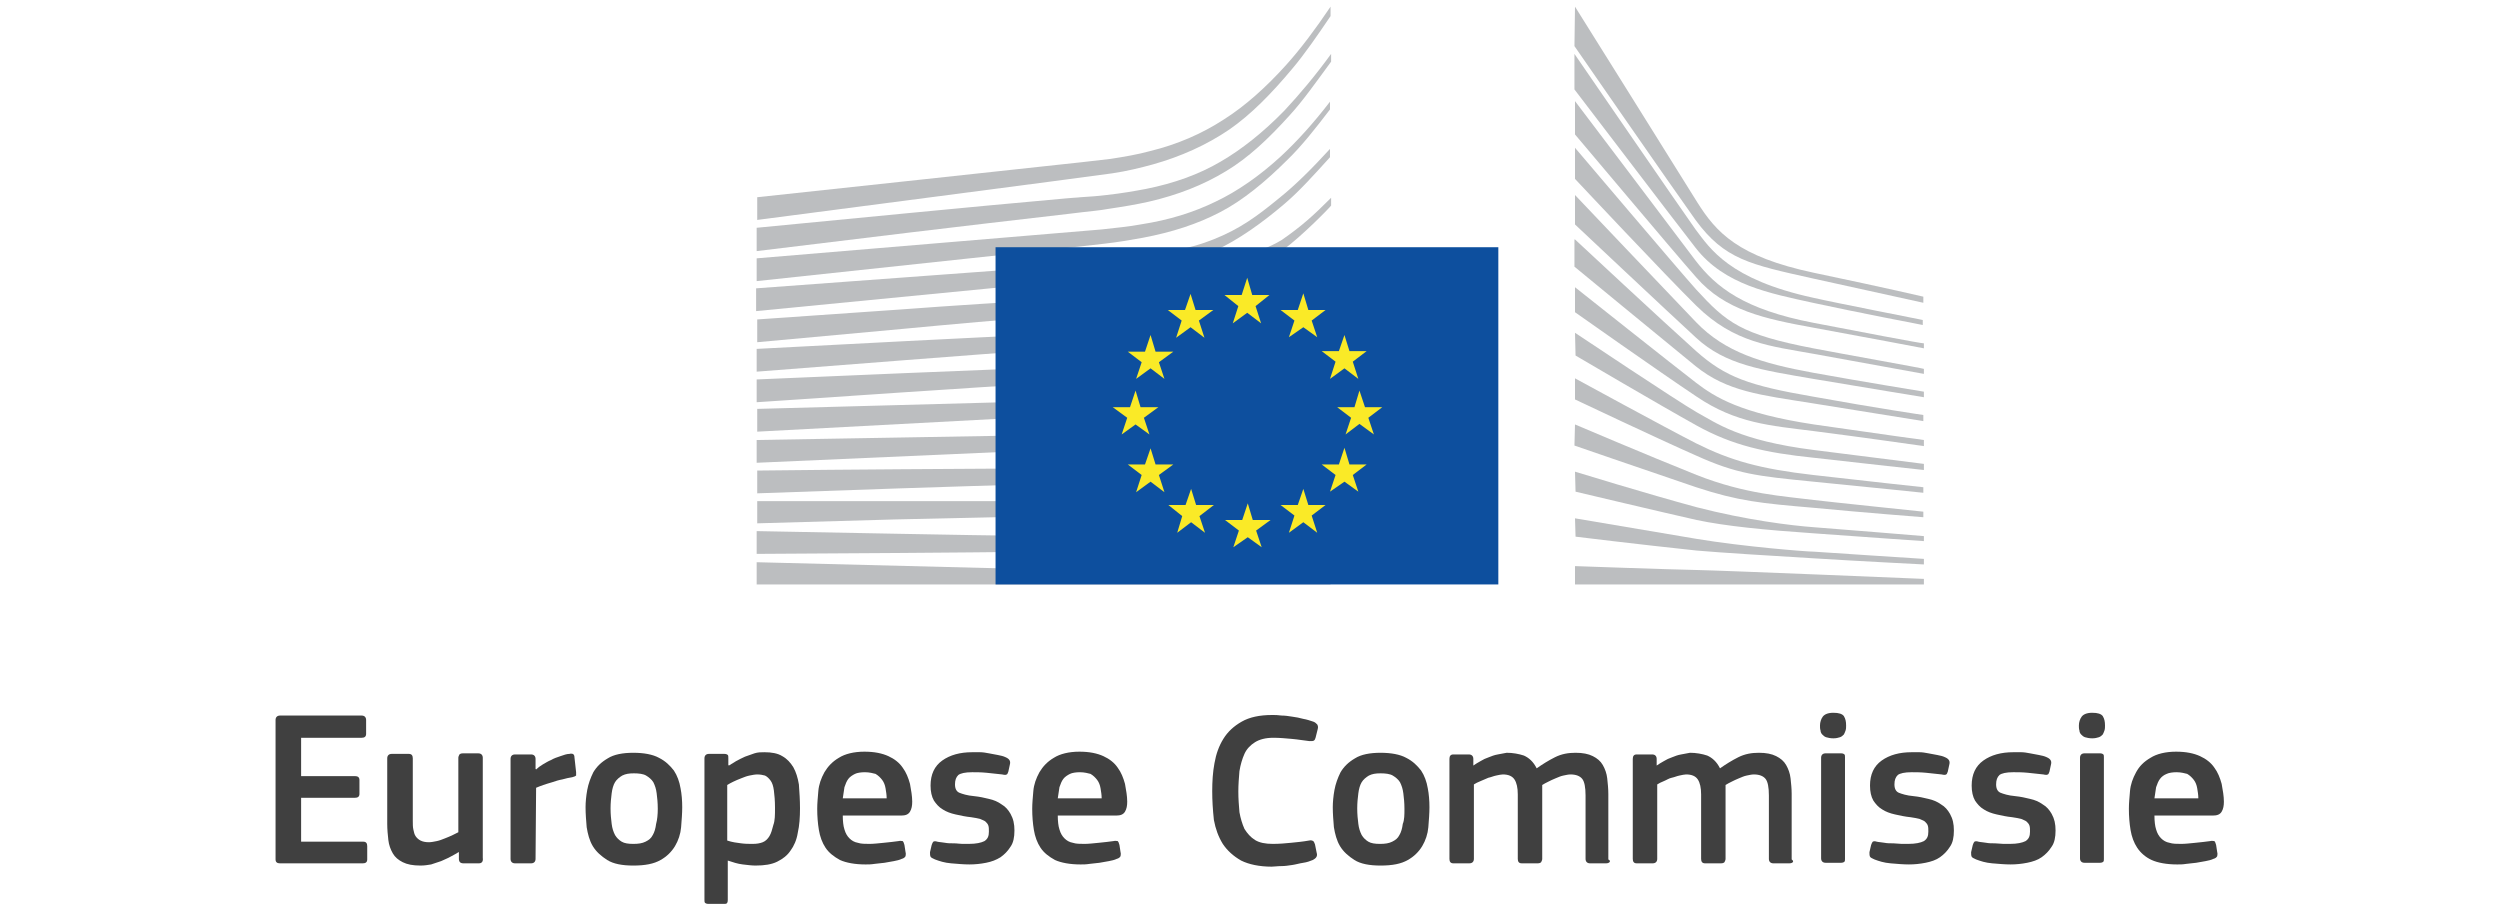 <?xml version="1.0" encoding="utf-8"?>
<!-- Generator: Adobe Illustrator 19.1.0, SVG Export Plug-In . SVG Version: 6.00 Build 0)  -->
<!DOCTYPE svg PUBLIC "-//W3C//DTD SVG 1.1//EN" "http://www.w3.org/Graphics/SVG/1.1/DTD/svg11.dtd">
<svg version="1.1" id="Layer_1" xmlns="http://www.w3.org/2000/svg" xmlns:xlink="http://www.w3.org/1999/xlink" x="0px" y="0px"
	 viewBox="-171.6 339.1 450 164" style="enable-background:new -171.6 339.1 450 164;" xml:space="preserve">
<style type="text/css">
	.st0{fill:#404040;}
	.st1{fill:#BCBEC0;}
	.st2{fill:#0D4F9E;}
	.st3{fill:#FAEA27;}
</style>
<g>
	<path class="st0" d="M-122,468.7c0-0.5,0.3-0.8,0.8-0.8h14.7c0.5,0,0.8,0.3,0.8,0.8v2.5c0,0.5-0.3,0.7-0.8,0.7h-10.9v6.9h9.7
		c0.5,0,0.8,0.2,0.8,0.7v2.5c0,0.5-0.3,0.7-0.8,0.7h-9.7v7.9h11.2c0.5,0,0.7,0.3,0.7,0.8v2.4c0,0.5-0.3,0.7-0.8,0.7h-14.9
		c-0.5,0-0.8-0.2-0.8-0.7V468.7z"/>
	<path class="st0" d="M-85.4,494.5h-2.8c-0.3,0-0.5-0.1-0.6-0.2c-0.1-0.1-0.2-0.3-0.2-0.6v-1.2h-0.1c-0.4,0.3-0.9,0.5-1.4,0.8
		c-0.5,0.3-1.1,0.5-1.7,0.8c-0.6,0.2-1.2,0.4-1.8,0.6c-0.6,0.1-1.2,0.2-1.9,0.2c-1.4,0-2.4-0.2-3.2-0.6c-0.8-0.4-1.4-0.9-1.8-1.6
		c-0.4-0.7-0.7-1.5-0.8-2.4s-0.2-1.9-0.2-2.9v-11.8c0-0.5,0.3-0.8,0.8-0.8h3.1c0.5,0,0.7,0.3,0.7,0.8v11.2c0,0.6,0,1.2,0.1,1.6
		c0.1,0.5,0.2,0.9,0.4,1.2c0.2,0.3,0.5,0.6,0.9,0.8c0.4,0.2,0.9,0.3,1.5,0.3c0.4,0,0.9-0.1,1.4-0.2s1-0.3,1.5-0.5
		c0.5-0.2,1-0.4,1.4-0.6c0.4-0.2,0.8-0.4,1-0.5v-13.4c0-0.2,0.1-0.4,0.2-0.6c0.1-0.1,0.3-0.2,0.6-0.2h2.8c0.5,0,0.8,0.3,0.8,0.8v18
		C-84.6,494.2-84.9,494.5-85.4,494.5z"/>
	<path class="st0" d="M-75.2,493.7c0,0.5-0.3,0.8-0.8,0.8h-2.9c-0.5,0-0.8-0.3-0.8-0.8v-18c0-0.5,0.3-0.8,0.8-0.8h2.9
		c0.5,0,0.8,0.3,0.8,0.8v1.8l0.1,0.1c0.3-0.3,0.7-0.6,1.2-0.9s1-0.6,1.5-0.8c0.5-0.3,1.1-0.5,1.7-0.7c0.6-0.2,1.1-0.4,1.6-0.4
		c0.3-0.1,0.5,0,0.6,0c0.2,0.1,0.3,0.3,0.3,0.6l0.3,2.7c0,0.3,0,0.5,0,0.6c-0.1,0.1-0.3,0.2-0.7,0.3c-0.6,0.1-1.1,0.2-1.8,0.4
		c-0.6,0.1-1.2,0.3-1.8,0.5c-0.6,0.2-1.1,0.3-1.6,0.5c-0.5,0.2-0.9,0.3-1.3,0.5L-75.2,493.7L-75.2,493.7z"/>
	<path class="st0" d="M-48.8,484.4c0,1.1-0.1,2.3-0.2,3.6c-0.1,1.2-0.5,2.4-1.1,3.4s-1.5,1.9-2.6,2.5c-1.2,0.7-2.8,1-4.9,1
		c-2,0-3.6-0.3-4.7-1c-1.1-0.7-2-1.5-2.6-2.5c-0.6-1-0.9-2.2-1.1-3.4c-0.1-1.2-0.2-2.4-0.2-3.6c0-0.9,0.1-2,0.3-3.1
		c0.2-1.1,0.6-2.2,1.1-3.2c0.6-1,1.4-1.8,2.6-2.5c1.1-0.7,2.7-1,4.6-1s3.5,0.3,4.6,0.9c1.2,0.6,2,1.4,2.7,2.3c0.6,0.9,1,2,1.2,3.2
		C-48.9,482-48.8,483.2-48.8,484.4z M-53.2,484.7c0-1.1-0.1-2-0.2-2.8c-0.1-0.8-0.3-1.4-0.6-2c-0.3-0.5-0.8-0.9-1.3-1.2
		c-0.5-0.3-1.3-0.4-2.2-0.4c-0.9,0-1.5,0.1-2.1,0.4c-0.5,0.3-1,0.7-1.3,1.2s-0.5,1.2-0.6,2c-0.1,0.8-0.2,1.7-0.2,2.7
		c0,1.1,0.1,2,0.2,2.8c0.1,0.8,0.3,1.4,0.6,2c0.3,0.5,0.7,0.9,1.2,1.2c0.5,0.3,1.2,0.4,2.1,0.4c0.9,0,1.6-0.1,2.2-0.4s1-0.6,1.3-1.2
		c0.3-0.5,0.5-1.2,0.6-2C-53.3,486.7-53.2,485.7-53.2,484.7z"/>
	<path class="st0" d="M-27.6,484.6c0,1.6-0.1,3.1-0.4,4.4c-0.2,1.3-0.7,2.4-1.3,3.2c-0.6,0.9-1.4,1.5-2.4,2s-2.3,0.7-3.9,0.7
		c-0.7,0-1.4-0.1-2.3-0.2s-1.8-0.4-2.7-0.7l0,0v7c0,0.2,0,0.4-0.1,0.6c-0.1,0.2-0.3,0.2-0.6,0.2h-2.8c-0.3,0-0.5-0.1-0.6-0.2
		c-0.1-0.1-0.1-0.3-0.1-0.6v-25.4c0-0.5,0.3-0.8,0.8-0.8h2.8c0.3,0,0.5,0.1,0.6,0.2s0.1,0.3,0.1,0.6v1.2l0.1,0.1
		c0.3-0.2,0.8-0.5,1.3-0.8c0.5-0.3,1-0.5,1.6-0.8c0.6-0.2,1.1-0.4,1.7-0.6c0.6-0.2,1.2-0.2,1.8-0.2c1.3,0,2.4,0.2,3.2,0.7
		c0.9,0.5,1.5,1.2,2,2c0.5,0.9,0.8,1.9,1,3.1C-27.7,481.7-27.6,483.1-27.6,484.6z M-32.1,484.5c0-1.3-0.1-2.3-0.2-3.1
		c-0.1-0.8-0.3-1.4-0.6-1.8c-0.3-0.4-0.6-0.7-1-0.9c-0.4-0.1-0.8-0.2-1.4-0.2c-0.4,0-0.9,0.1-1.4,0.2c-0.5,0.1-1,0.3-1.5,0.5
		c-0.5,0.2-1,0.4-1.4,0.6s-0.8,0.4-1.1,0.6v10c0.9,0.3,1.7,0.4,2.5,0.5c0.7,0.1,1.4,0.1,2.1,0.1s1.3-0.1,1.8-0.3
		c0.5-0.2,0.9-0.6,1.2-1.1c0.3-0.5,0.5-1.2,0.7-2C-32.1,486.8-32.1,485.8-32.1,484.5z"/>
	<path class="st0" d="M-19.9,485.9c0,1,0.1,1.9,0.3,2.5c0.2,0.7,0.5,1.2,0.9,1.6s0.9,0.7,1.5,0.8c0.6,0.2,1.3,0.2,2.1,0.2
		c0.7,0,1.6-0.1,2.6-0.2c1-0.1,1.9-0.2,2.6-0.3c0.4-0.1,0.6,0,0.8,0c0.1,0.1,0.2,0.3,0.3,0.7l0.2,1.3c0.1,0.3,0,0.5,0,0.7
		c-0.1,0.2-0.3,0.4-0.7,0.5c-0.4,0.2-0.9,0.3-1.4,0.4s-1.1,0.2-1.7,0.3s-1.2,0.1-1.8,0.2c-0.6,0.1-1.1,0.1-1.6,0.1
		c-1.9,0-3.5-0.3-4.6-0.8c-1.1-0.6-2-1.3-2.6-2.2s-1-2-1.2-3.2c-0.2-1.2-0.3-2.5-0.3-3.8c0-1,0.1-2,0.2-3.2c0.1-1.2,0.5-2.3,1.1-3.4
		c0.6-1,1.4-1.9,2.6-2.6c1.1-0.7,2.7-1.1,4.6-1.1c1.8,0,3.2,0.3,4.3,0.8c1.1,0.5,2,1.2,2.6,2.1c0.6,0.8,1,1.8,1.3,2.9
		c0.2,1.1,0.4,2.2,0.4,3.2c0,0.7-0.1,1.3-0.4,1.8s-0.8,0.7-1.6,0.7H-19.9z M-15.9,478.1c-0.7,0-1.4,0.1-1.8,0.3
		c-0.4,0.2-0.9,0.5-1.2,0.9c-0.3,0.4-0.5,0.9-0.7,1.5c-0.1,0.6-0.2,1.3-0.3,2h7.9c0-0.6-0.1-1.2-0.2-1.8s-0.3-1.1-0.6-1.5
		c-0.3-0.4-0.7-0.8-1.2-1.1C-14.4,478.3-15.1,478.1-15.9,478.1z"/>
	<path class="st0" d="M11,488.6c0,1.2-0.2,2.2-0.7,2.9c-0.5,0.8-1.1,1.4-1.8,1.9c-0.8,0.5-1.6,0.8-2.6,1c-1,0.2-2,0.3-3,0.3
		s-2.1-0.1-3.3-0.2c-1.2-0.1-2.1-0.4-2.9-0.7c-0.4-0.2-0.7-0.3-0.8-0.5c-0.1-0.2-0.1-0.5-0.1-0.8l0.3-1.3c0.1-0.3,0.2-0.5,0.3-0.6
		c0.2-0.1,0.4-0.1,0.7,0c0.4,0.1,0.9,0.1,1.4,0.2s1,0.1,1.6,0.1s1,0.1,1.5,0.1s0.9,0,1.2,0c1.3,0,2.2-0.2,2.8-0.5
		c0.6-0.4,0.8-0.9,0.8-1.7c0-0.5,0-0.8-0.1-1.1c-0.1-0.3-0.3-0.5-0.5-0.7c-0.2-0.2-0.6-0.3-1-0.5c-0.4-0.1-0.9-0.2-1.6-0.3
		c-1-0.1-1.9-0.3-2.8-0.5c-0.9-0.2-1.7-0.5-2.3-0.9c-0.7-0.4-1.2-1-1.6-1.6c-0.4-0.7-0.6-1.6-0.6-2.7c0-2,0.7-3.5,2.1-4.5
		s3.2-1.5,5.4-1.5c0.4,0,0.9,0,1.4,0s1.1,0.1,1.6,0.2c0.5,0.1,1.1,0.2,1.6,0.3s1,0.2,1.4,0.4c0.7,0.3,0.9,0.7,0.8,1.2L9.9,478
		c-0.1,0.3-0.2,0.5-0.3,0.5c-0.1,0.1-0.4,0.1-0.8,0c-0.9-0.1-1.8-0.2-2.8-0.3s-1.9-0.1-2.6-0.1c-1.3,0-2.1,0.2-2.5,0.5
		c-0.4,0.4-0.6,0.9-0.6,1.7c0,0.8,0.3,1.3,0.8,1.5c0.5,0.2,1.4,0.5,2.6,0.6c1,0.1,1.9,0.3,2.7,0.5c0.9,0.2,1.6,0.5,2.3,1
		c0.7,0.4,1.2,1,1.6,1.7C10.8,486.5,11,487.4,11,488.6z"/>
	<path class="st0" d="M18.8,485.9c0,1,0.1,1.9,0.3,2.5c0.2,0.7,0.5,1.2,0.9,1.6s0.9,0.7,1.5,0.8c0.6,0.2,1.3,0.2,2.1,0.2
		c0.7,0,1.6-0.1,2.6-0.2c1-0.1,1.9-0.2,2.6-0.3c0.4-0.1,0.6,0,0.8,0c0.1,0.1,0.2,0.3,0.3,0.7l0.2,1.3c0.1,0.3,0,0.5,0,0.7
		c-0.1,0.2-0.3,0.4-0.7,0.5c-0.4,0.2-0.9,0.3-1.4,0.4s-1.1,0.2-1.7,0.3c-0.6,0.1-1.2,0.1-1.8,0.2s-1.1,0.1-1.6,0.1
		c-1.9,0-3.5-0.3-4.6-0.8c-1.1-0.6-2-1.3-2.6-2.2s-1-2-1.2-3.2c-0.2-1.2-0.3-2.5-0.3-3.8c0-1,0.1-2,0.2-3.2c0.1-1.2,0.5-2.3,1.1-3.4
		c0.6-1,1.4-1.9,2.6-2.6c1.1-0.7,2.7-1.1,4.6-1.1c1.8,0,3.2,0.3,4.3,0.8s2,1.2,2.6,2.1c0.6,0.8,1,1.8,1.3,2.9
		c0.2,1.1,0.4,2.2,0.4,3.2c0,0.7-0.1,1.3-0.4,1.8c-0.3,0.5-0.8,0.7-1.6,0.7H18.8z M22.8,478.1c-0.7,0-1.4,0.1-1.8,0.3
		c-0.4,0.2-0.9,0.5-1.2,0.9s-0.5,0.9-0.7,1.5c-0.1,0.6-0.2,1.3-0.3,2h7.9c0-0.6-0.1-1.2-0.2-1.8c-0.1-0.6-0.3-1.1-0.6-1.5
		s-0.7-0.8-1.2-1.1C24.3,478.3,23.6,478.1,22.8,478.1z"/>
	<path class="st0" d="M46.6,481.5c0-1.7,0.1-3.4,0.4-5c0.3-1.7,0.8-3.1,1.6-4.4c0.8-1.3,1.9-2.3,3.3-3.1c1.4-0.8,3.2-1.2,5.5-1.2
		c0.5,0,1,0,1.7,0.1c0.6,0,1.3,0.1,1.9,0.2c0.7,0.1,1.3,0.2,2,0.4c0.6,0.1,1.2,0.3,1.8,0.5c0.3,0.1,0.5,0.3,0.7,0.5
		c0.1,0.2,0.2,0.4,0.1,0.8l-0.4,1.6c-0.1,0.2-0.1,0.4-0.3,0.5c-0.1,0.1-0.4,0.1-0.8,0.1c-1-0.1-2-0.3-3.2-0.4
		c-1.1-0.1-2.2-0.2-3.3-0.2c-1.4,0-2.5,0.3-3.3,0.8s-1.5,1.2-1.9,2.1c-0.4,0.9-0.7,1.9-0.9,3.1c-0.1,1.2-0.2,2.4-0.2,3.7
		c0,1.3,0.1,2.5,0.2,3.7c0.2,1.1,0.5,2.1,0.9,3c0.5,0.8,1.1,1.5,1.9,2s1.9,0.7,3.2,0.7c1.2,0,2.3-0.1,3.3-0.2s2.1-0.2,3.2-0.4
		c0.4-0.1,0.6,0,0.8,0.1c0.1,0.1,0.2,0.3,0.3,0.6l0.3,1.5c0.2,0.6-0.1,1-0.7,1.3c-0.5,0.2-1,0.4-1.7,0.5s-1.3,0.3-2,0.4
		s-1.3,0.2-2,0.2s-1.2,0.1-1.7,0.1c-2.2,0-4.1-0.4-5.5-1.1c-1.4-0.8-2.5-1.8-3.3-3c-0.8-1.3-1.3-2.7-1.6-4.3
		C46.7,484.8,46.6,483.2,46.6,481.5z"/>
	<path class="st0" d="M85.7,484.4c0,1.1-0.1,2.3-0.2,3.6c-0.1,1.2-0.5,2.4-1.1,3.4s-1.5,1.9-2.6,2.5c-1.2,0.7-2.8,1-4.9,1
		c-2,0-3.6-0.3-4.7-1c-1.1-0.7-2-1.5-2.6-2.5s-0.9-2.2-1.1-3.4c-0.1-1.2-0.2-2.4-0.2-3.6c0-0.9,0.1-2,0.3-3.1s0.6-2.2,1.1-3.2
		c0.6-1,1.4-1.8,2.6-2.5c1.1-0.7,2.7-1,4.6-1c1.9,0,3.5,0.3,4.6,0.9c1.2,0.6,2,1.4,2.7,2.3c0.6,0.9,1,2,1.2,3.2
		C85.6,482,85.7,483.2,85.7,484.4z M81.2,484.7c0-1.1-0.1-2-0.2-2.8c-0.1-0.8-0.3-1.4-0.6-2c-0.3-0.5-0.8-0.9-1.3-1.2
		c-0.5-0.3-1.3-0.4-2.2-0.4s-1.5,0.1-2.1,0.4c-0.5,0.3-1,0.7-1.3,1.2s-0.5,1.2-0.6,2c-0.1,0.8-0.2,1.7-0.2,2.7c0,1.1,0.1,2,0.2,2.8
		c0.1,0.8,0.3,1.4,0.6,2c0.3,0.5,0.7,0.9,1.2,1.2c0.5,0.3,1.2,0.4,2.1,0.4c0.9,0,1.6-0.1,2.2-0.4c0.6-0.3,1-0.6,1.3-1.2
		c0.3-0.5,0.5-1.2,0.6-2C81.2,486.7,81.2,485.7,81.2,484.7z"/>
	<path class="st0" d="M118.1,494.3c-0.1,0.1-0.3,0.2-0.6,0.2h-2.9c-0.5,0-0.8-0.3-0.8-0.8v-11.4c0-1.5-0.2-2.5-0.6-3
		s-1.1-0.8-2.1-0.8c-0.4,0-0.8,0.1-1.3,0.2c-0.5,0.1-0.9,0.3-1.4,0.5c-0.5,0.2-0.9,0.4-1.3,0.6c-0.4,0.2-0.8,0.4-1.1,0.6
		c0,0.2,0,0.5,0,0.8c0,0.3,0,0.7,0,1.2v11.3c0,0.2-0.1,0.4-0.2,0.6c-0.1,0.1-0.3,0.2-0.6,0.2h-2.9c-0.5,0-0.7-0.3-0.7-0.8v-11.6
		c0-1.2-0.2-2.1-0.6-2.7c-0.4-0.6-1.1-0.9-2.1-0.9c-0.3,0-0.7,0.1-1.2,0.2c-0.5,0.1-0.9,0.3-1.4,0.4c-0.5,0.2-0.9,0.4-1.4,0.6
		c-0.5,0.2-0.9,0.4-1.2,0.6v13.4c0,0.5-0.3,0.8-0.8,0.8H90c-0.5,0-0.7-0.3-0.7-0.8v-18c0-0.5,0.2-0.8,0.7-0.8h2.8
		c0.5,0,0.8,0.3,0.8,0.8v1.2l0,0c0.4-0.3,0.8-0.5,1.3-0.8c0.5-0.3,0.9-0.5,1.5-0.7c0.5-0.2,1-0.4,1.6-0.5c0.5-0.1,1.1-0.2,1.6-0.3
		c1.1,0,2.2,0.2,3.1,0.5c0.9,0.4,1.7,1.1,2.3,2.3c1-0.7,2.1-1.4,3.3-2s2.4-0.8,3.7-0.8s2.3,0.2,3.1,0.6c0.8,0.4,1.4,0.9,1.8,1.6
		c0.4,0.7,0.7,1.5,0.8,2.4s0.2,1.9,0.2,2.8v11.8C118.3,494,118.2,494.2,118.1,494.3z"/>
	<path class="st0" d="M151.1,494.3c-0.1,0.1-0.3,0.2-0.6,0.2h-2.9c-0.5,0-0.8-0.3-0.8-0.8v-11.4c0-1.5-0.2-2.5-0.6-3
		s-1.1-0.8-2.1-0.8c-0.4,0-0.8,0.1-1.3,0.2c-0.5,0.1-0.9,0.3-1.4,0.5c-0.5,0.2-0.9,0.4-1.3,0.6s-0.8,0.4-1.1,0.6c0,0.2,0,0.5,0,0.8
		c0,0.3,0,0.7,0,1.2v11.3c0,0.2-0.1,0.4-0.2,0.6c-0.1,0.1-0.3,0.2-0.6,0.2h-2.9c-0.5,0-0.7-0.3-0.7-0.8v-11.6c0-1.2-0.2-2.1-0.6-2.7
		s-1.1-0.9-2.1-0.9c-0.3,0-0.7,0.1-1.2,0.2c-0.5,0.1-0.9,0.3-1.4,0.4c-0.5,0.1-0.9,0.4-1.4,0.6c-0.5,0.2-0.9,0.4-1.2,0.6v13.4
		c0,0.5-0.3,0.8-0.8,0.8H123c-0.5,0-0.7-0.3-0.7-0.8v-18c0-0.5,0.2-0.8,0.7-0.8h2.8c0.5,0,0.8,0.3,0.8,0.8v1.2l0,0
		c0.4-0.3,0.8-0.5,1.3-0.8c0.5-0.3,0.9-0.5,1.5-0.7c0.5-0.2,1-0.4,1.6-0.5c0.5-0.1,1.1-0.2,1.6-0.3c1.1,0,2.2,0.2,3.1,0.5
		c0.9,0.4,1.7,1.1,2.3,2.3c1-0.7,2.1-1.4,3.3-2s2.4-0.8,3.7-0.8c1.3,0,2.3,0.2,3.1,0.6c0.8,0.4,1.4,0.9,1.8,1.6
		c0.4,0.7,0.7,1.5,0.8,2.4c0.1,0.9,0.2,1.9,0.2,2.8v11.8C151.2,494,151.2,494.2,151.1,494.3z"/>
	<path class="st0" d="M160.7,469.7c0,0.3,0,0.6-0.1,0.9c-0.1,0.3-0.2,0.5-0.3,0.7c-0.2,0.2-0.4,0.4-0.7,0.5
		c-0.3,0.1-0.7,0.2-1.2,0.2s-1-0.1-1.3-0.2c-0.3-0.1-0.5-0.3-0.7-0.5c-0.2-0.2-0.3-0.5-0.3-0.7c-0.1-0.3-0.1-0.6-0.1-0.9
		c0-0.6,0.2-1.2,0.5-1.6c0.3-0.4,0.9-0.7,1.9-0.7s1.6,0.2,1.9,0.6C160.6,468.5,160.7,469,160.7,469.7z M160.5,493.7
		c0,0.2,0,0.4-0.1,0.5s-0.3,0.2-0.6,0.2H157c-0.5,0-0.8-0.3-0.8-0.8v-18.1c0-0.5,0.3-0.8,0.8-0.8h2.8c0.3,0,0.5,0.1,0.6,0.2
		c0.1,0.1,0.1,0.3,0.1,0.5V493.7z"/>
	<path class="st0" d="M180.1,488.6c0,1.2-0.2,2.2-0.7,2.9c-0.5,0.8-1.1,1.4-1.8,1.9s-1.6,0.8-2.6,1c-1,0.2-2,0.3-3,0.3
		s-2.1-0.1-3.3-0.2c-1.2-0.1-2.1-0.4-2.9-0.7c-0.4-0.2-0.7-0.3-0.8-0.5c-0.1-0.2-0.1-0.5-0.1-0.8l0.3-1.3c0.1-0.3,0.2-0.5,0.3-0.6
		c0.2-0.1,0.4-0.1,0.7,0c0.4,0.1,0.9,0.1,1.4,0.2s1,0.1,1.6,0.1c0.5,0,1,0.1,1.5,0.1s0.9,0,1.2,0c1.3,0,2.2-0.2,2.8-0.5
		c0.6-0.4,0.8-0.9,0.8-1.7c0-0.5,0-0.8-0.1-1.1c-0.1-0.3-0.3-0.5-0.5-0.7c-0.2-0.2-0.6-0.3-1-0.5c-0.4-0.1-0.9-0.2-1.6-0.3
		c-1-0.1-1.9-0.3-2.8-0.5c-0.9-0.2-1.7-0.5-2.3-0.9c-0.7-0.4-1.2-1-1.6-1.6c-0.4-0.7-0.6-1.6-0.6-2.7c0-2,0.7-3.5,2.1-4.5
		s3.2-1.5,5.4-1.5c0.4,0,0.9,0,1.4,0s1.1,0.1,1.6,0.2c0.5,0.1,1.1,0.2,1.6,0.3s1,0.2,1.4,0.4c0.7,0.3,0.9,0.7,0.8,1.2L179,478
		c-0.1,0.3-0.2,0.5-0.3,0.5c-0.1,0.1-0.4,0.1-0.8,0c-0.9-0.1-1.8-0.2-2.8-0.3s-1.9-0.1-2.6-0.1c-1.3,0-2.1,0.2-2.5,0.5
		c-0.4,0.4-0.6,0.9-0.6,1.7c0,0.8,0.3,1.3,0.8,1.5c0.5,0.2,1.4,0.5,2.6,0.6c1,0.1,1.9,0.3,2.7,0.5c0.9,0.2,1.6,0.5,2.3,1
		c0.7,0.4,1.2,1,1.6,1.7C179.9,486.5,180.1,487.4,180.1,488.6z"/>
	<path class="st0" d="M198.4,488.6c0,1.2-0.2,2.2-0.7,2.9c-0.5,0.8-1.1,1.4-1.8,1.9s-1.6,0.8-2.6,1c-1,0.2-2,0.3-3,0.3
		s-2.1-0.1-3.3-0.2c-1.2-0.1-2.1-0.4-2.9-0.7c-0.4-0.2-0.7-0.3-0.8-0.5c-0.1-0.2-0.1-0.5-0.1-0.8l0.3-1.3c0.1-0.3,0.2-0.5,0.3-0.6
		c0.2-0.1,0.4-0.1,0.7,0c0.4,0.1,0.9,0.1,1.4,0.2s1,0.1,1.6,0.1c0.5,0,1,0.1,1.5,0.1s0.9,0,1.2,0c1.3,0,2.2-0.2,2.8-0.5
		c0.6-0.4,0.8-0.9,0.8-1.7c0-0.5,0-0.8-0.1-1.1c-0.1-0.3-0.3-0.5-0.5-0.7c-0.2-0.2-0.6-0.3-1-0.5c-0.4-0.1-0.9-0.2-1.6-0.3
		c-1-0.1-1.9-0.3-2.8-0.5c-0.9-0.2-1.7-0.5-2.3-0.9c-0.7-0.4-1.2-1-1.6-1.6c-0.4-0.7-0.6-1.6-0.6-2.7c0-2,0.7-3.5,2.1-4.5
		s3.2-1.5,5.4-1.5c0.4,0,0.9,0,1.4,0s1.1,0.1,1.6,0.2c0.5,0.1,1.1,0.2,1.6,0.3s1,0.2,1.4,0.4c0.7,0.3,0.9,0.7,0.8,1.2l-0.3,1.4
		c-0.1,0.3-0.2,0.5-0.3,0.5c-0.1,0.1-0.4,0.1-0.8,0c-0.9-0.1-1.8-0.2-2.8-0.3s-1.9-0.1-2.6-0.1c-1.3,0-2.1,0.2-2.5,0.5
		c-0.4,0.4-0.6,0.9-0.6,1.7c0,0.8,0.3,1.3,0.8,1.5c0.5,0.2,1.4,0.5,2.6,0.6c1,0.1,1.9,0.3,2.7,0.5c0.9,0.2,1.6,0.5,2.3,1
		c0.7,0.4,1.2,1,1.6,1.7C198.2,486.5,198.4,487.4,198.4,488.6z"/>
	<path class="st0" d="M207.3,469.7c0,0.3,0,0.6-0.1,0.9c-0.1,0.3-0.2,0.5-0.3,0.7c-0.2,0.2-0.4,0.4-0.7,0.5
		c-0.3,0.1-0.7,0.2-1.2,0.2s-1-0.1-1.3-0.2c-0.3-0.1-0.5-0.3-0.7-0.5c-0.2-0.2-0.3-0.5-0.3-0.7c-0.1-0.3-0.1-0.6-0.1-0.9
		c0-0.6,0.2-1.2,0.5-1.6c0.3-0.4,0.9-0.7,1.9-0.7s1.6,0.2,1.9,0.6C207.2,468.5,207.3,469,207.3,469.7z M207.1,493.7
		c0,0.2,0,0.4-0.1,0.5s-0.3,0.2-0.6,0.2h-2.8c-0.5,0-0.8-0.3-0.8-0.8v-18.1c0-0.5,0.3-0.8,0.8-0.8h2.8c0.3,0,0.5,0.1,0.6,0.2
		c0.1,0.1,0.1,0.3,0.1,0.5V493.7z"/>
	<path class="st0" d="M216.2,485.9c0,1,0.1,1.9,0.3,2.5c0.2,0.7,0.5,1.2,0.9,1.6s0.9,0.7,1.5,0.8c0.6,0.2,1.3,0.2,2.1,0.2
		c0.7,0,1.6-0.1,2.6-0.2c1-0.1,1.9-0.2,2.6-0.3c0.4-0.1,0.6,0,0.8,0c0.1,0.1,0.2,0.3,0.3,0.7l0.2,1.3c0.1,0.3,0,0.5,0,0.7
		c-0.1,0.2-0.3,0.4-0.7,0.5c-0.4,0.2-0.9,0.3-1.4,0.4s-1.1,0.2-1.7,0.3s-1.2,0.1-1.8,0.2c-0.6,0.1-1.1,0.1-1.6,0.1
		c-1.9,0-3.5-0.3-4.6-0.8s-2-1.3-2.6-2.2s-1-2-1.2-3.2c-0.2-1.2-0.3-2.5-0.3-3.8c0-1,0.1-2,0.2-3.2c0.1-1.2,0.5-2.3,1.1-3.4
		c0.6-1.1,1.4-1.9,2.6-2.6c1.1-0.7,2.7-1.1,4.6-1.1c1.8,0,3.2,0.3,4.3,0.8c1.1,0.5,2,1.2,2.6,2.1c0.6,0.8,1,1.8,1.3,2.9
		c0.2,1.1,0.4,2.2,0.4,3.2c0,0.7-0.1,1.3-0.4,1.8s-0.8,0.7-1.6,0.7H216.2z M220.2,478.1c-0.7,0-1.4,0.1-1.8,0.3
		c-0.5,0.2-0.9,0.5-1.2,0.9c-0.3,0.4-0.5,0.9-0.7,1.5c-0.1,0.6-0.2,1.3-0.3,2h7.9c0-0.6-0.1-1.2-0.2-1.8s-0.3-1.1-0.6-1.5
		c-0.3-0.4-0.7-0.8-1.2-1.1C221.7,478.3,221,478.1,220.2,478.1z"/>
</g>
<g>
	<path class="st0" d="M858.9,700.4c0-0.5,0.3-0.8,0.8-0.8h14.7c0.5,0,0.8,0.3,0.8,0.8v2.5c0,0.5-0.3,0.7-0.8,0.7h-10.9v6.9h9.7
		c0.5,0,0.8,0.2,0.8,0.7v2.5c0,0.5-0.3,0.7-0.8,0.7h-9.7v7.9h11.2c0.5,0,0.7,0.3,0.7,0.8v2.4c0,0.5-0.3,0.7-0.8,0.7h-14.9
		c-0.5,0-0.8-0.2-0.8-0.7V700.4z"/>
	<path class="st0" d="M895.6,726.2h-2.8c-0.3,0-0.5-0.1-0.6-0.2c-0.1-0.1-0.2-0.3-0.2-0.6v-1.2h-0.1c-0.4,0.3-0.9,0.5-1.4,0.8
		s-1.1,0.5-1.7,0.8c-0.6,0.2-1.2,0.4-1.8,0.6c-0.6,0.1-1.2,0.2-1.9,0.2c-1.4,0-2.4-0.2-3.2-0.6c-0.8-0.4-1.4-0.9-1.8-1.6
		s-0.7-1.5-0.8-2.4c-0.1-0.9-0.2-1.9-0.2-2.9v-11.8c0-0.5,0.3-0.8,0.8-0.8h2.9c0.5,0,0.7,0.3,0.7,0.8v11.2c0,0.6,0,1.2,0.1,1.6
		c0.1,0.5,0.2,0.9,0.4,1.2c0.2,0.3,0.5,0.6,0.9,0.8s0.9,0.3,1.5,0.3c0.4,0,0.9-0.1,1.4-0.2c0.5-0.1,1-0.3,1.5-0.5s1-0.4,1.4-0.6
		s0.8-0.4,1-0.5v-13.4c0-0.2,0.1-0.4,0.2-0.6c0.1-0.1,0.3-0.2,0.6-0.2h2.8c0.5,0,0.8,0.3,0.8,0.8v18
		C896.3,725.9,896.1,726.2,895.6,726.2z"/>
	<path class="st0" d="M905.8,725.4c0,0.5-0.3,0.8-0.8,0.8h-2.9c-0.5,0-0.8-0.3-0.8-0.8v-18c0-0.5,0.3-0.8,0.8-0.8h2.9
		c0.5,0,0.8,0.3,0.8,0.8v1.8l0.1,0.1c0.3-0.3,0.7-0.6,1.2-0.9s1-0.6,1.5-0.8c0.5-0.3,1.1-0.5,1.7-0.7s1.1-0.4,1.6-0.4
		c0.3-0.1,0.5,0,0.6,0c0.2,0.1,0.3,0.3,0.3,0.6l0.3,2.7c0,0.3,0,0.5,0,0.6c-0.1,0.1-0.3,0.2-0.7,0.3c-0.6,0.1-1.1,0.2-1.8,0.4
		c-0.6,0.1-1.2,0.3-1.8,0.5c-0.6,0.2-1.1,0.3-1.6,0.5s-0.9,0.3-1.3,0.5L905.8,725.4L905.8,725.4z"/>
	<path class="st0" d="M932.1,716c0,1.1-0.1,2.3-0.2,3.6c-0.1,1.2-0.5,2.4-1.1,3.4s-1.5,1.9-2.6,2.5c-1.2,0.7-2.8,1-4.9,1
		c-2,0-3.6-0.3-4.7-1s-2-1.5-2.6-2.5s-0.9-2.2-1.1-3.4c-0.1-1.2-0.2-2.4-0.2-3.6c0-0.9,0.1-2,0.3-3.1c0.2-1.1,0.6-2.2,1.1-3.2
		c0.6-1,1.4-1.8,2.6-2.5s2.7-1,4.6-1s3.5,0.3,4.6,0.9c1.2,0.6,2,1.4,2.7,2.3c0.6,0.9,1,2,1.2,3.2C932,713.7,932.1,714.9,932.1,716z
		 M927.7,716.3c0-1.1-0.1-2-0.2-2.8s-0.3-1.4-0.6-2c-0.3-0.5-0.8-0.9-1.3-1.2c-0.6-0.3-1.3-0.4-2.2-0.4c-0.9,0-1.5,0.1-2.1,0.4
		s-1,0.7-1.3,1.2s-0.5,1.2-0.6,2s-0.2,1.7-0.2,2.7c0,1.1,0.1,2,0.2,2.8s0.3,1.4,0.6,2c0.3,0.5,0.7,0.9,1.2,1.2
		c0.5,0.3,1.2,0.4,2.1,0.4s1.6-0.1,2.2-0.4s1-0.6,1.3-1.2c0.3-0.5,0.5-1.2,0.6-2C927.6,718.3,927.7,717.4,927.7,716.3z"/>
	<path class="st0" d="M953.4,716.2c0,1.6-0.1,3.1-0.4,4.4c-0.2,1.3-0.7,2.4-1.3,3.2c-0.6,0.9-1.4,1.5-2.4,2s-2.3,0.7-3.9,0.7
		c-0.7,0-1.4-0.1-2.3-0.2c-0.9-0.1-1.8-0.4-2.7-0.7l0,0v7c0,0.2,0,0.4-0.1,0.6s-0.3,0.2-0.6,0.2h-2.8c-0.3,0-0.5-0.1-0.6-0.2
		c-0.1-0.1-0.1-0.3-0.1-0.6v-25.4c0-0.5,0.3-0.8,0.8-0.8h2.8c0.3,0,0.5,0.1,0.6,0.2c0.1,0.1,0.1,0.3,0.1,0.6v1.2l0.1,0.1
		c0.3-0.2,0.8-0.5,1.3-0.8s1-0.5,1.6-0.8c0.6-0.2,1.1-0.4,1.7-0.6s1.2-0.2,1.8-0.2c1.3,0,2.4,0.2,3.2,0.7s1.5,1.2,2,2
		c0.5,0.9,0.8,1.9,1,3.1C953.3,713.3,953.4,714.7,953.4,716.2z M948.8,716.2c0-1.3-0.1-2.3-0.2-3.1s-0.3-1.4-0.6-1.8
		c-0.3-0.4-0.6-0.7-1-0.9c-0.4-0.1-0.8-0.2-1.4-0.2c-0.4,0-0.9,0.1-1.4,0.2c-0.5,0.1-1,0.3-1.5,0.5s-1,0.4-1.4,0.6s-0.8,0.4-1.1,0.6
		v10c0.9,0.3,1.7,0.4,2.5,0.5c0.7,0.1,1.4,0.1,2.1,0.1s1.3-0.1,1.8-0.3c0.5-0.2,0.9-0.6,1.2-1.1c0.3-0.5,0.5-1.2,0.7-2
		C948.8,718.5,948.8,717.5,948.8,716.2z"/>
	<path class="st0" d="M961,717.6c0,1,0.1,1.9,0.3,2.5c0.2,0.7,0.5,1.2,0.9,1.6c0.4,0.4,0.9,0.7,1.5,0.8c0.6,0.2,1.3,0.2,2.1,0.2
		c0.7,0,1.6-0.1,2.6-0.2c1-0.1,1.9-0.2,2.6-0.3c0.4-0.1,0.6,0,0.8,0c0.1,0.1,0.2,0.3,0.3,0.7l0.2,1.3c0.1,0.3,0,0.5,0,0.7
		c-0.1,0.2-0.3,0.4-0.7,0.5c-0.4,0.2-0.9,0.3-1.4,0.4c-0.5,0.1-1.1,0.2-1.7,0.3s-1.2,0.1-1.8,0.2c-0.6,0.1-1.1,0.1-1.6,0.1
		c-1.9,0-3.5-0.3-4.6-0.8s-2-1.3-2.6-2.2c-0.6-0.9-1-2-1.2-3.2s-0.3-2.5-0.3-3.8c0-1,0.1-2,0.2-3.2s0.5-2.3,1.1-3.4
		c0.6-1,1.4-1.9,2.6-2.6c1.1-0.7,2.7-1.1,4.6-1.1c1.8,0,3.2,0.3,4.3,0.8c1.1,0.5,2,1.2,2.6,2.1c0.6,0.8,1,1.8,1.3,2.9
		c0.2,1.1,0.4,2.2,0.4,3.2c0,0.7-0.1,1.3-0.4,1.8s-0.8,0.7-1.6,0.7H961z M965,709.8c-0.7,0-1.4,0.1-1.8,0.3
		c-0.5,0.2-0.9,0.5-1.2,0.9c-0.3,0.4-0.5,0.9-0.7,1.5c-0.1,0.6-0.2,1.3-0.3,2h7.9c0-0.6-0.1-1.2-0.2-1.8s-0.3-1.1-0.6-1.5
		c-0.3-0.4-0.7-0.8-1.2-1.1C966.5,709.9,965.9,709.8,965,709.8z"/>
	<path class="st0" d="M989.6,723.9c-1,0.8-2.2,1.4-3.4,1.9c-1.3,0.5-2.6,0.7-3.9,0.7c-1.1,0-2-0.1-2.7-0.4s-1.3-0.7-1.7-1.2
		c-0.4-0.5-0.7-1.1-0.9-1.8c-0.2-0.7-0.3-1.5-0.3-2.3c0-2.3,0.6-4,1.8-5.1c1.3-1.1,3.1-1.6,5.7-1.6h5.1v-1c0-0.6-0.1-1.1-0.2-1.5
		c-0.1-0.4-0.3-0.8-0.7-1c-0.3-0.3-0.7-0.5-1.3-0.6c-0.6-0.1-1.2-0.2-2-0.2c-0.3,0-0.7,0-1.2,0s-0.9,0.1-1.4,0.1s-1,0.1-1.5,0.1
		c-0.5,0.1-0.9,0.1-1.3,0.1c-0.4,0.1-0.7,0.1-0.8,0c-0.1,0-0.2-0.2-0.3-0.5l-0.4-1.5c-0.1-0.3,0-0.5,0.1-0.7s0.4-0.3,0.8-0.5
		s0.9-0.3,1.5-0.4c0.6-0.1,1.2-0.2,1.8-0.3c0.6-0.1,1.2-0.1,1.8-0.2c0.6,0,1.1-0.1,1.6-0.1c1.7,0,3.1,0.2,4.1,0.5s1.8,0.8,2.3,1.5
		c0.5,0.6,0.9,1.4,1,2.3c0.2,0.9,0.2,1.9,0.2,3v7.7c0,0.4,0,0.7,0.1,0.9c0,0.2,0.1,0.4,0.2,0.5c0.1,0.1,0.2,0.2,0.4,0.3
		c0.2,0.1,0.4,0.1,0.8,0.1c0.3,0,0.5,0.1,0.6,0.2c0.1,0.1,0.2,0.2,0.2,0.4v1.7c0,0.5-0.3,0.7-1,0.8c-0.3,0.1-0.6,0.1-1,0.1
		c-0.3,0-0.6,0.1-0.9,0.1c-0.9,0-1.7-0.2-2.3-0.5C990.3,725.5,989.9,724.9,989.6,723.9L989.6,723.9z M989.4,717.2h-4.9
		c-1,0-1.8,0.2-2.4,0.7s-0.9,1.4-0.9,2.7c0,0.9,0.2,1.5,0.5,1.8c0.4,0.3,1,0.5,1.9,0.5c0.4,0,0.9-0.1,1.4-0.2c0.5-0.1,1-0.3,1.5-0.4
		c0.5-0.2,1-0.4,1.5-0.6s0.9-0.4,1.3-0.7L989.4,717.2L989.4,717.2z"/>
	<path class="st0" d="M1015.6,726c-0.1,0.1-0.3,0.2-0.6,0.2h-2.9c-0.5,0-0.8-0.3-0.8-0.8v-11.2c0-1.2-0.2-2.1-0.6-2.8
		c-0.4-0.7-1.2-1.1-2.3-1.1c-0.4,0-0.9,0.1-1.4,0.2c-0.5,0.1-1,0.3-1.6,0.5c-0.5,0.2-1,0.4-1.5,0.6s-0.8,0.4-1.1,0.5v13.4
		c0,0.5-0.3,0.8-0.8,0.8h-2.8c-0.5,0-0.8-0.3-0.8-0.8v-18c0-0.5,0.3-0.8,0.8-0.8h2.8c0.5,0,0.8,0.3,0.8,0.8v1.2c0,0,0,0,0.1,0
		c0,0,0,0,0.1,0c0.4-0.3,0.8-0.5,1.3-0.8s1.1-0.5,1.7-0.8c0.6-0.2,1.2-0.4,1.8-0.6c0.6-0.1,1.3-0.2,1.9-0.2c1.4,0,2.4,0.2,3.2,0.6
		c0.8,0.4,1.4,1,1.8,1.7s0.7,1.5,0.8,2.4c0.1,0.9,0.2,1.9,0.2,2.9v11.6C1015.8,725.6,1015.7,725.8,1015.6,726z"/>
	<path class="st0" d="M1031.5,713.1c0-1.7,0.1-3.4,0.4-5c0.3-1.7,0.8-3.1,1.6-4.4c0.8-1.3,1.9-2.3,3.3-3.1s3.2-1.2,5.5-1.2
		c0.5,0,1,0,1.7,0.1c0.6,0,1.3,0.1,1.9,0.2c0.7,0.1,1.3,0.2,2,0.4c0.6,0.1,1.2,0.3,1.8,0.5c0.3,0.1,0.5,0.3,0.7,0.5
		c0.1,0.2,0.2,0.4,0.1,0.8l-0.4,1.6c-0.1,0.2-0.1,0.4-0.3,0.5c-0.1,0.1-0.4,0.1-0.8,0.1c-1-0.1-2-0.3-3.2-0.4
		c-1.1-0.1-2.2-0.2-3.3-0.2c-1.4,0-2.5,0.3-3.3,0.8s-1.5,1.2-1.9,2.1c-0.4,0.9-0.7,1.9-0.9,3.1c-0.1,1.2-0.2,2.4-0.2,3.7
		s0.1,2.5,0.2,3.7c0.2,1.1,0.5,2.1,0.9,3c0.4,0.9,1.1,1.5,1.9,2s1.9,0.7,3.2,0.7c1.2,0,2.3-0.1,3.3-0.2c1-0.1,2.1-0.2,3.2-0.4
		c0.4-0.1,0.6,0,0.8,0.1c0.1,0.1,0.2,0.3,0.3,0.6l0.3,1.5c0.2,0.6-0.1,1-0.7,1.3c-0.5,0.2-1,0.4-1.7,0.5c-0.7,0.1-1.3,0.3-2,0.4
		c-0.7,0.1-1.3,0.2-2,0.2s-1.2,0.1-1.7,0.1c-2.2,0-4.1-0.4-5.5-1.1c-1.4-0.8-2.5-1.8-3.3-3c-0.8-1.3-1.3-2.7-1.6-4.3
		S1031.5,714.8,1031.5,713.1z"/>
	<path class="st0" d="M1070.6,716c0,1.1-0.1,2.3-0.2,3.6c-0.1,1.2-0.5,2.4-1.1,3.4s-1.5,1.9-2.6,2.5c-1.2,0.7-2.8,1-4.9,1
		c-2,0-3.6-0.3-4.7-1s-2-1.5-2.6-2.5s-0.9-2.2-1.1-3.4c-0.1-1.2-0.2-2.4-0.2-3.6c0-0.9,0.1-2,0.3-3.1c0.2-1.1,0.6-2.2,1.1-3.2
		c0.6-1,1.4-1.8,2.6-2.5s2.7-1,4.6-1s3.5,0.3,4.6,0.9c1.2,0.6,2,1.4,2.7,2.3c0.6,0.9,1,2,1.2,3.2
		C1070.5,713.7,1070.6,714.9,1070.6,716z M1066.2,716.3c0-1.1-0.1-2-0.2-2.8s-0.3-1.4-0.6-2c-0.3-0.5-0.8-0.9-1.3-1.2
		c-0.5-0.3-1.3-0.4-2.2-0.4c-0.9,0-1.5,0.1-2.1,0.4s-1,0.7-1.3,1.2s-0.5,1.2-0.6,2s-0.2,1.7-0.2,2.7c0,1.1,0.1,2,0.2,2.8
		s0.3,1.4,0.6,2c0.3,0.5,0.7,0.9,1.2,1.2c0.5,0.3,1.2,0.4,2.1,0.4s1.6-0.1,2.2-0.4s1-0.6,1.3-1.2c0.3-0.5,0.5-1.2,0.6-2
		C1066.1,718.3,1066.2,717.4,1066.2,716.3z"/>
	<path class="st0" d="M1103.1,726c-0.1,0.1-0.3,0.2-0.6,0.2h-2.9c-0.5,0-0.8-0.3-0.8-0.8V714c0-1.5-0.2-2.5-0.6-3s-1.1-0.8-2.1-0.8
		c-0.4,0-0.8,0.1-1.3,0.2c-0.5,0.1-0.9,0.3-1.4,0.5s-0.9,0.4-1.3,0.6s-0.8,0.4-1.1,0.6c0,0.2,0,0.5,0,0.8s0,0.7,0,1.2v11.3
		c0,0.2-0.1,0.4-0.2,0.6c-0.1,0.1-0.3,0.2-0.6,0.2h-2.9c-0.5,0-0.7-0.3-0.7-0.8v-11.6c0-1.2-0.2-2.1-0.6-2.7
		c-0.4-0.6-1.1-0.9-2.1-0.9c-0.3,0-0.7,0.1-1.2,0.2c-0.4,0.1-0.9,0.3-1.4,0.4c-0.5,0.1-0.9,0.4-1.4,0.6s-0.9,0.4-1.2,0.6v13.4
		c0,0.5-0.3,0.8-0.8,0.8h-2.9c-0.5,0-0.7-0.3-0.7-0.8v-18c0-0.5,0.2-0.8,0.7-0.8h2.8c0.5,0,0.8,0.3,0.8,0.8v1.2l0,0
		c0.4-0.3,0.8-0.5,1.3-0.8s0.9-0.5,1.5-0.7c0.5-0.2,1-0.4,1.6-0.5c0.5-0.1,1.1-0.2,1.6-0.3c1.1,0,2.2,0.2,3.1,0.5
		c0.9,0.4,1.7,1.1,2.3,2.3c1-0.7,2.1-1.4,3.3-2c1.2-0.6,2.4-0.8,3.7-0.8c1.3,0,2.3,0.2,3.1,0.6c0.8,0.4,1.4,0.9,1.8,1.6
		s0.7,1.5,0.8,2.4c0.1,0.9,0.2,1.9,0.2,2.8v11.8C1103.2,725.6,1103.2,725.8,1103.1,726z"/>
	<path class="st0" d="M1136.1,726c-0.1,0.1-0.3,0.2-0.6,0.2h-2.9c-0.5,0-0.8-0.3-0.8-0.8V714c0-1.5-0.2-2.5-0.6-3s-1.1-0.8-2.1-0.8
		c-0.4,0-0.8,0.1-1.3,0.2c-0.5,0.1-0.9,0.3-1.4,0.5s-0.9,0.4-1.3,0.6s-0.8,0.4-1.1,0.6c0,0.2,0,0.5,0,0.8s0,0.7,0,1.2v11.3
		c0,0.2-0.1,0.4-0.2,0.6c-0.1,0.1-0.3,0.2-0.6,0.2h-2.9c-0.5,0-0.7-0.3-0.7-0.8v-11.6c0-1.2-0.2-2.1-0.6-2.7
		c-0.4-0.6-1.1-0.9-2.1-0.9c-0.3,0-0.7,0.1-1.2,0.2c-0.5,0.1-0.9,0.3-1.4,0.4c-0.5,0.1-0.9,0.4-1.4,0.6s-0.9,0.4-1.2,0.6v13.4
		c0,0.5-0.3,0.8-0.8,0.8h-2.9c-0.5,0-0.7-0.3-0.7-0.8v-18c0-0.5,0.2-0.8,0.7-0.8h2.8c0.5,0,0.8,0.3,0.8,0.8v1.2l0,0
		c0.4-0.3,0.8-0.5,1.3-0.8s0.9-0.5,1.5-0.7c0.5-0.2,1-0.4,1.6-0.5c0.5-0.1,1.1-0.2,1.6-0.3c1.1,0,2.2,0.2,3.1,0.5s1.7,1.1,2.3,2.3
		c1-0.7,2.1-1.4,3.3-2c1.2-0.6,2.4-0.8,3.7-0.8c1.3,0,2.3,0.2,3.1,0.6c0.8,0.4,1.4,0.9,1.8,1.6s0.7,1.5,0.8,2.4
		c0.1,0.9,0.2,1.9,0.2,2.8v11.8C1136.2,725.6,1136.2,725.8,1136.1,726z"/>
	<path class="st0" d="M1145.7,701.4c0,0.3,0,0.6-0.1,0.9s-0.2,0.5-0.3,0.7c-0.2,0.2-0.4,0.4-0.7,0.5c-0.3,0.1-0.7,0.2-1.2,0.2
		s-1-0.1-1.3-0.2c-0.3-0.1-0.5-0.3-0.7-0.5s-0.3-0.5-0.3-0.7c-0.1-0.3-0.1-0.6-0.1-0.9c0-0.6,0.2-1.2,0.5-1.6
		c0.3-0.4,0.9-0.7,1.9-0.7s1.6,0.2,1.9,0.6C1145.5,700.1,1145.7,700.7,1145.7,701.4z M1145.4,725.4c0,0.2,0,0.4-0.1,0.5
		c-0.1,0.1-0.3,0.2-0.6,0.2h-2.8c-0.5,0-0.8-0.3-0.8-0.8v-18c0-0.5,0.3-0.8,0.8-0.8h2.8c0.3,0,0.5,0.1,0.6,0.2
		c0.1,0.1,0.1,0.3,0.1,0.5V725.4z"/>
	<path class="st0" d="M1165,720.3c0,1.2-0.2,2.2-0.7,2.9c-0.5,0.8-1.1,1.4-1.8,1.9s-1.6,0.8-2.6,1s-2,0.3-3,0.3s-2.1-0.1-3.3-0.2
		c-1.2-0.1-2.1-0.4-2.9-0.7c-0.4-0.2-0.7-0.3-0.8-0.5c-0.1-0.2-0.1-0.5-0.1-0.8l0.3-1.3c0.1-0.3,0.2-0.5,0.3-0.6
		c0.2-0.1,0.4-0.1,0.7,0c0.4,0.1,0.9,0.1,1.4,0.2c0.5,0.1,1,0.1,1.6,0.1c0.5,0,1,0.1,1.5,0.1s0.9,0,1.2,0c1.3,0,2.2-0.2,2.8-0.5
		c0.6-0.4,0.8-0.9,0.8-1.7c0-0.5,0-0.8-0.1-1.1s-0.3-0.5-0.5-0.7s-0.6-0.3-1-0.5c-0.4-0.1-0.9-0.2-1.6-0.3c-1-0.1-1.9-0.3-2.8-0.5
		s-1.7-0.5-2.3-0.9c-0.7-0.4-1.2-1-1.6-1.6c-0.4-0.7-0.6-1.6-0.6-2.7c0-2,0.7-3.5,2.1-4.5s3.2-1.5,5.4-1.5c0.4,0,0.9,0,1.4,0
		s1.1,0.1,1.6,0.2c0.5,0.1,1.1,0.2,1.6,0.3s1,0.2,1.4,0.4c0.7,0.3,0.9,0.7,0.8,1.2l-0.3,1.4c-0.1,0.3-0.2,0.5-0.3,0.5
		c-0.1,0.1-0.4,0.1-0.8,0c-0.9-0.1-1.8-0.2-2.8-0.3c-1-0.1-1.9-0.1-2.6-0.1c-1.3,0-2.1,0.2-2.5,0.5c-0.4,0.4-0.6,0.9-0.6,1.7
		s0.3,1.3,0.8,1.5s1.4,0.5,2.6,0.6c1,0.1,1.9,0.3,2.7,0.5c0.9,0.2,1.6,0.5,2.3,1c0.7,0.4,1.2,1,1.6,1.7
		C1164.8,718.1,1165,719.1,1165,720.3z"/>
	<path class="st0" d="M1183.4,720.3c0,1.2-0.2,2.2-0.7,2.9c-0.5,0.8-1.1,1.4-1.8,1.9s-1.6,0.8-2.6,1s-2,0.3-3,0.3s-2.1-0.1-3.3-0.2
		c-1.2-0.1-2.1-0.4-2.9-0.7c-0.4-0.2-0.7-0.3-0.8-0.5c-0.1-0.2-0.1-0.5-0.1-0.8l0.3-1.3c0.1-0.3,0.2-0.5,0.3-0.6
		c0.2-0.1,0.4-0.1,0.7,0c0.4,0.1,0.9,0.1,1.4,0.2c0.5,0.1,1,0.1,1.6,0.1c0.5,0,1,0.1,1.5,0.1s0.9,0,1.2,0c1.3,0,2.2-0.2,2.8-0.5
		c0.6-0.4,0.8-0.9,0.8-1.7c0-0.5,0-0.8-0.1-1.1s-0.3-0.5-0.5-0.7s-0.6-0.3-1-0.5c-0.4-0.1-0.9-0.2-1.6-0.3c-1-0.1-1.9-0.3-2.8-0.5
		s-1.7-0.5-2.3-0.9c-0.7-0.4-1.2-1-1.6-1.6c-0.4-0.7-0.6-1.6-0.6-2.7c0-2,0.7-3.5,2.1-4.5s3.2-1.5,5.4-1.5c0.4,0,0.9,0,1.4,0
		s1.1,0.1,1.6,0.2c0.5,0.1,1.1,0.2,1.6,0.3s1,0.2,1.4,0.4c0.7,0.3,0.9,0.7,0.8,1.2l-0.3,1.4c-0.1,0.3-0.2,0.5-0.3,0.5
		c-0.1,0.1-0.4,0.1-0.8,0c-0.9-0.1-1.8-0.2-2.8-0.3c-1-0.1-1.9-0.1-2.6-0.1c-1.3,0-2.1,0.2-2.5,0.5c-0.4,0.4-0.6,0.9-0.6,1.7
		s0.3,1.3,0.8,1.5s1.4,0.5,2.6,0.6c1,0.1,1.9,0.3,2.7,0.5c0.9,0.2,1.6,0.5,2.3,1c0.7,0.4,1.2,1,1.6,1.7
		C1183.2,718.1,1183.4,719.1,1183.4,720.3z"/>
	<path class="st0" d="M1192.3,701.4c0,0.3,0,0.6-0.1,0.9s-0.2,0.5-0.3,0.7c-0.2,0.2-0.4,0.4-0.7,0.5c-0.3,0.1-0.7,0.2-1.2,0.2
		s-1-0.1-1.3-0.2c-0.3-0.1-0.5-0.3-0.7-0.5s-0.3-0.5-0.3-0.7c-0.1-0.3-0.1-0.6-0.1-0.9c0-0.6,0.2-1.2,0.5-1.6
		c0.3-0.4,0.9-0.7,1.9-0.7s1.6,0.2,1.9,0.6C1192.1,700.1,1192.3,700.7,1192.3,701.4z M1192,725.4c0,0.2,0,0.4-0.1,0.5
		c-0.1,0.1-0.3,0.2-0.6,0.2h-2.8c-0.5,0-0.8-0.3-0.8-0.8v-18c0-0.5,0.3-0.8,0.8-0.8h2.8c0.3,0,0.5,0.1,0.6,0.2
		c0.1,0.1,0.1,0.3,0.1,0.5V725.4z"/>
	<path class="st0" d="M1214,716c0,1.1-0.1,2.3-0.2,3.6c-0.1,1.2-0.5,2.4-1.1,3.4s-1.5,1.9-2.6,2.5c-1.2,0.7-2.8,1-4.9,1
		c-2,0-3.6-0.3-4.7-1s-2-1.5-2.6-2.5s-0.9-2.2-1.1-3.4c-0.1-1.2-0.2-2.4-0.2-3.6c0-0.9,0.1-2,0.3-3.1c0.2-1.1,0.6-2.2,1.1-3.2
		c0.6-1,1.4-1.8,2.6-2.5s2.7-1,4.6-1s3.5,0.3,4.6,0.9c1.2,0.6,2,1.4,2.7,2.3c0.6,0.9,1,2,1.2,3.2C1213.9,713.7,1214,714.9,1214,716z
		 M1209.5,716.3c0-1.1-0.1-2-0.2-2.8s-0.3-1.4-0.6-2c-0.3-0.6-0.8-0.9-1.3-1.2c-0.6-0.3-1.3-0.4-2.2-0.4c-0.9,0-1.5,0.1-2.1,0.4
		c-0.5,0.3-1,0.7-1.3,1.2s-0.5,1.2-0.6,2s-0.2,1.7-0.2,2.7c0,1.1,0.1,2,0.2,2.8s0.3,1.4,0.6,2c0.3,0.5,0.7,0.9,1.2,1.2
		c0.5,0.3,1.2,0.4,2.1,0.4s1.6-0.1,2.2-0.4s1-0.6,1.3-1.2c0.3-0.6,0.5-1.2,0.6-2S1209.5,717.4,1209.5,716.3z"/>
	<path class="st0" d="M1234.7,726c-0.1,0.1-0.3,0.2-0.6,0.2h-2.9c-0.5,0-0.8-0.3-0.8-0.8v-11.2c0-1.2-0.2-2.1-0.6-2.8
		c-0.4-0.7-1.2-1.1-2.3-1.1c-0.4,0-0.9,0.1-1.4,0.2c-0.5,0.1-1,0.3-1.6,0.5c-0.5,0.2-1,0.4-1.5,0.6s-0.8,0.4-1.1,0.5v13.4
		c0,0.5-0.3,0.8-0.8,0.8h-2.8c-0.5,0-0.8-0.3-0.8-0.8v-18c0-0.5,0.3-0.8,0.8-0.8h2.8c0.5,0,0.8,0.3,0.8,0.8v1.2c0,0,0,0,0.1,0
		c0,0,0,0,0.1,0c0.4-0.3,0.8-0.5,1.3-0.8s1.1-0.5,1.7-0.8c0.6-0.2,1.2-0.4,1.8-0.6c0.6-0.1,1.3-0.2,1.9-0.2c1.4,0,2.4,0.2,3.2,0.6
		c0.8,0.4,1.4,1,1.8,1.7s0.7,1.5,0.8,2.4c0.1,0.9,0.2,1.9,0.2,2.9v11.6C1234.9,725.6,1234.8,725.8,1234.7,726z"/>
</g>
<g>
	<path class="st1" d="M-35.4,378.7c0,0,62.2-8.1,64-8.4c2.7-0.4,5.1-1,7.3-1.6c5-1.4,9.7-3.5,13.8-6.3c3.9-2.7,7.6-6.5,11.2-10.8
		c2.3-2.7,4.7-6.2,7-9.6v-1.7c-2.7,4-5.3,7.5-8,10.5c-3.6,4-7.4,7.4-11.2,9.8c-4,2.6-8.4,4.5-13.3,5.7c-2.2,0.6-4.5,1-7.1,1.4
		c-1.7,0.2-3.5,0.4-5.2,0.6c-0.7,0.1-58.4,6.3-58.4,6.3v4.1H-35.4z"/>
	<path class="st1" d="M48.1,368.2c-3.9,2.3-8.4,3.9-13.4,4.9c-2.1,0.4-4.4,0.8-7.1,1.1c-1.6,0.2-3.1,0.3-4.7,0.4
		c-0.8,0.1-1.7,0.1-2.5,0.2c-19.1,1.7-38,3.6-55.8,5.3v4.2c17.9-2.2,37-4.5,56.1-6.7c0.8-0.1,1.7-0.2,2.5-0.3
		c1.6-0.2,3.1-0.3,4.7-0.6c2.7-0.4,5.1-0.8,7.3-1.3c5.2-1.2,9.8-3,13.9-5.5c4-2.4,7.6-5.8,11.4-10c2.4-2.6,5-6.3,7.5-9.7v-1.4
		c-2.9,4-5.7,7.3-8.4,10.2C55.8,362.9,51.9,366,48.1,368.2"/>
	<path class="st1" d="M59,367.2c-3.8,3.5-7.8,6.3-11.8,8.2c-3.9,1.9-8.3,3.3-13.5,4.1c-2.1,0.4-4.4,0.6-7,0.9l-62.1,5.2v4.1
		l55.2-5.9l7.1-0.8c2.7-0.3,5-0.7,7.2-1.1c5.3-1,9.9-2.5,13.9-4.6c4.1-2.1,8.3-5.6,12.1-9.4c2.6-2.5,5.1-5.7,7.7-9.1v-1.4
		C64.8,361.3,61.9,364.5,59,367.2"/>
	<path class="st1" d="M44,388.3c-3.6,2-6.3,3.2-11.5,3.8c-3.1,0.3-6.3,0.5-9.4,0.7c-1.5,0.1-3,0.2-4.5,0.2c-9.4,0.5-18.6,1.1-28,1.8
		l-25.9,1.8v4.1l26.2-2.4c8.5-0.8,18.3-1.7,27.9-2.4l7-0.5c2.7-0.2,5-0.4,7-0.7c5.3-0.7,9.8-1.8,13.9-3.3c4.3-1.6,8.4-4.2,12.5-7.2
		c3.7-2.7,8.8-8,8.8-8.1v-1.4c-3.3,3.3-5.3,5.1-8.9,7.6C54.7,385,47.2,386.5,44,388.3"/>
	<path class="st1" d="M45.3,396.1c-3.9,1.2-8.3,1.9-13.5,2.4c-2.1,0.2-4.3,0.3-6.9,0.4l-6.9,0.3c-17.3,0.8-34.4,1.7-53.4,2.7v4.1
		c18.1-1.4,35.8-2.8,53.5-4.1l6.9-0.5c2.7-0.2,4.9-0.4,7-0.6c5.3-0.6,9.8-1.5,13.8-2.8c4.4-1.4,8.8-3.5,12.9-6.1
		c3-1.9,6.1-4.3,9.2-7v-0.1c-3.5,3-6.8,3.6-10,5.7C53.8,392.9,49.6,394.8,45.3,396.1"/>
	<path class="st1" d="M44.7,402.8c-3.9,0.9-8.2,1.5-13.5,1.9c-2,0.1-4.2,0.2-6.8,0.3l-6.9,0.2c-17.3,0.7-34.9,1.4-52.9,2.2v4.1
		c17.8-1.2,35.3-2.4,53-3.5l6.9-0.4c2.7-0.2,4.9-0.3,6.9-0.5c5.3-0.5,9.7-1.2,13.7-2.3c4.5-1.2,8.9-2.9,13.1-5.1
		c3.2-1.7,6.4-3.8,9.7-6.3v-1.7c-3.6,2.6-7,4.8-10.5,6.5C53.4,400.2,49.1,401.8,44.7,402.8"/>
	<path class="st1" d="M44.1,409.4c-4,0.7-8.2,1.2-13.4,1.5c-2,0.1-4,0.2-6.8,0.2l-59.2,1.6v4.1l52.5-2.8l6.8-0.3
		c2.7-0.1,4.8-0.3,6.8-0.4c5.3-0.4,9.6-1,13.6-1.8c4.6-1,9-2.4,13.2-4.2c3.4-1.4,6.8-3.2,10.3-5.4v-1.6c-3.8,2.2-7.3,4-10.9,5.4
		C52.9,407.4,48.5,408.6,44.1,409.4"/>
	<path class="st1" d="M43.6,416.1c-7.3,1-14.8,1.1-22,1.2c-1.7,0-3.3,0-5,0.1l-52,0.9v4.1l52.1-2.3c1.7-0.1,3.3-0.1,5-0.2
		c7.3-0.3,14.8-0.6,22.2-1.8c4.7-0.7,9.2-1.8,13.3-3.3c3.5-1.2,7.1-2.7,10.7-4.5v-1.6c-3.8,1.8-7.6,3.3-11.2,4.4
		C52.6,414.5,48.2,415.5,43.6,416.1"/>
	<path class="st1" d="M43.2,422.8c-6.8,0.6-13.8,0.6-20.5,0.6c-2.1,0-4.2,0-6.3,0c-17.2,0.1-34.3,0.2-51.7,0.4v4.1
		c16.6-0.6,34.2-1.2,51.8-1.7c2.1-0.1,4.2-0.1,6.3-0.2c6.8-0.2,13.8-0.4,20.7-1.1c4.8-0.5,9.2-1.3,13.4-2.3
		c3.7-0.9,7.4-2.1,11.2-3.6v-1.5c-3.9,1.4-7.8,2.6-11.5,3.4C52.2,421.7,47.9,422.4,43.2,422.8"/>
	<path class="st1" d="M42.9,429.4c-2.8,0.1-5.9,0.2-9.4,0.2c-1.3,0-2.6,0-3.9,0l-13.4-0.3c-9.2,0-18.3,0-26.8,0h-24.7v4l24.8-0.7
		c8.5-0.2,17.7-0.4,26.8-0.6l13.4-0.2c3.7-0.1,8.5-0.2,13.4-0.5c4.8-0.3,9.2-0.8,13.4-1.5c3.8-0.6,7.6-1.4,11.5-2.4V426
		c-4,0.9-7.9,1.7-11.7,2.2C52,428.8,47.7,429.2,42.9,429.4"/>
	<path class="st1" d="M29.4,435.7L16,435.6c-17-0.2-34.1-0.6-51.4-0.9v4.1c16.6-0.1,34.1-0.2,51.4-0.4l13.4-0.2
		c4.5-0.1,8.9-0.2,13.4-0.3c9.2-0.3,17.4-1,25.1-2v-1.4c-7.7,0.8-16,1.3-25.1,1.3C38.3,435.8,33.9,435.8,29.4,435.7"/>
	<polygon class="st1" points="67.9,442.9 -35.4,440.3 -35.4,444.3 67.9,444.3 	"/>
	<path class="st1" d="M58.6,374.8c-3.9,3.2-7,5.5-11.8,7.4c-4.2,1.7-8.7,2.4-13.8,3.1c-3.3,0.5-6.8,1.2-10.1,1.4
		c-1.4,0.1-2.7,0.2-4.1,0.3l-54.3,4v4.1l54.5-5.3l7.1-0.7c2.6-0.3,4.9-0.5,7.1-0.9c5.3-0.9,9.8-2.2,13.9-4c4.2-1.9,8.5-5,12.5-8.4
		c2.7-2.3,5.3-5.2,8.2-8.4v-1.5C64.5,369.5,61.6,372.4,58.6,374.8"/>
	<path class="st1" d="M111.9,340.3c0,0,18.6,29.7,22,35.2c3.4,5.4,7.3,9.8,21,12.7c13.8,2.9,19.7,4.3,19.7,4.3v1.1
		c0,0-8.7-1.9-20-4.4c-11.2-2.5-15.8-3.4-21-10.5c-4.3-6-21.8-31.3-21.8-31.3L111.9,340.3L111.9,340.3z"/>
	<path class="st1" d="M111.9,374.2c0,0,16.9,17.8,21.8,22.9c5.2,5.4,11.8,7.4,21.1,9.1c8.8,1.6,19.9,3.4,19.9,3.4v1
		c0,0-10.4-1.7-19.9-3.3c-9.3-1.6-15.8-2.5-21.1-7.4c-4.8-4.4-21.8-20.4-21.8-20.4L111.9,374.2L111.9,374.2z"/>
	<path class="st1" d="M111.9,382.2c0,0,16.1,15,21.8,20.1c5.3,4.7,9.5,6.2,21.1,8.2c11.6,2.1,19.8,3.3,19.8,3.3v1.1
		c0,0-10.5-1.7-19.9-3.2s-15.4-2.1-21.1-6.7c-6.5-5.3-21.8-17.9-21.8-17.9v-4.9H111.9z"/>
	<path class="st1" d="M111.9,390.8c0,0,18.4,14.6,21.8,17.2c3.4,2.6,8,5.5,21.2,7.5c13.1,1.9,19.8,2.8,19.8,2.8v1.1
		c0,0-11.9-1.7-19.8-2.7s-14-1.4-21.1-6.2c-6.9-4.6-21.9-15.2-21.9-15.2V390.8z"/>
	<path class="st1" d="M111.9,399c0,0,18.4,12.3,21.9,14.3c3.5,1.9,7.6,5.1,21.1,6.8c13.5,1.7,19.8,2.5,19.8,2.5v1.1
		c0,0-11.1-1.2-19.8-2.2c-8.7-0.9-14.6-2.2-21.1-5.8c-6.5-3.6-21.8-12.6-21.8-12.6L111.9,399L111.9,399z"/>
	<path class="st1" d="M111.9,407.2c0,0,16.3,8.9,21.8,11.7c6.2,3.1,11.5,4.6,21.1,5.7c9.5,1.1,19.8,2.2,19.8,2.2v1c0,0-9.6-1-19.8-2
		c-10.2-1-13.8-1.4-21.1-4.7c-6.6-2.9-21.8-10.1-21.8-10.1L111.9,407.2L111.9,407.2z"/>
	<path class="st1" d="M111.9,415.5c0,0,12.9,5.5,21.9,9.1c8.9,3.5,15.7,3.8,21.1,4.5c2.4,0.3,19.7,2.1,19.7,2.1v1
		c0,0-10.4-0.8-19.8-1.7c-9.4-0.8-13.5-1.2-21.1-3.7c-7.7-2.6-21.9-7.5-21.9-7.5L111.9,415.5L111.9,415.5z"/>
	<path class="st1" d="M111.9,424c0,0,13,4,21.9,6.4c8.9,2.3,17,3.3,21.1,3.6c4.1,0.3,19.8,1.6,19.8,1.6v0.9c0,0-8.9-0.6-19.8-1.4
		c-8.8-0.6-15.9-1.3-21.1-2.4c-5.8-1.3-21.8-5.1-21.8-5.1L111.9,424L111.9,424z"/>
	<path class="st1" d="M111.9,432.4c0,0,10.6,1.8,21.9,3.7c8.4,1.4,19.8,2.3,21.1,2.3c1.2,0.1,19.8,1.3,19.8,1.3v1
		c0,0-11.9-0.6-19.8-1.1c-8.3-0.5-16.5-1-21.1-1.4c-10.4-1.1-21.8-2.5-21.8-2.5L111.9,432.4L111.9,432.4z"/>
	<path class="st1" d="M111.9,441c0,0,16.8,0.6,21.9,0.7c5.1,0.1,40.9,1.6,40.9,1.6v1h-62.8L111.9,441L111.9,441z"/>
	<path class="st1" d="M154.8,392.7c-15.2-3.3-18.6-8.9-21.2-12.3c-2.5-3.5-21.8-31.6-21.8-31.6v6.4c0.8,1,17.2,22.6,21.8,28.5
		c5.2,6.7,13.4,8.2,21.1,9.9c7.8,1.7,19.8,4,19.8,4v-0.9C174.6,396.7,158.7,393.6,154.8,392.7"/>
	<path class="st1" d="M154.8,397.2c-12.5-2.4-17.5-6.4-21.2-11.2c-3.6-4.8-21.7-28.7-21.7-28.7v6c0.8,0.9,17.3,20.6,21.8,25.7
		c5.2,6,12.4,7.5,21.2,9.1c8.8,1.6,19.8,3.7,19.8,3.7v-0.9C174.6,401,162,398.6,154.8,397.2"/>
	<path class="st1" d="M154.8,401.8c-13-2.5-15.6-4.6-21.1-10.6c-3.4-3.8-21.1-24.7-21.8-25.5v5.6c0,0,16.5,17.6,21.8,22.8
		c6.9,6.8,13.5,7.3,21.2,8.7s19.8,3.6,19.8,3.6v-0.9C174.6,405.4,160,402.8,154.8,401.8"/>
	<rect x="7.6" y="383.6" class="st2" width="90.5" height="60.7"/>
	<polygon class="st3" points="53.8,392.2 56.9,392.2 54.4,394.2 55.4,397.3 52.9,395.4 50.3,397.3 51.3,394.2 48.8,392.2 
		51.9,392.2 52.9,389.1 	"/>
	<polygon class="st3" points="53.9,432.7 57.1,432.7 54.5,434.6 55.5,437.6 53,435.8 50.4,437.6 51.4,434.6 48.9,432.7 52,432.7 
		53,429.7 	"/>
	<polygon class="st3" points="63.9,430 67,430 64.5,431.9 65.5,435 63,433.1 60.4,435 61.4,431.9 58.9,430 62,430 63,427.1 	"/>
	<polygon class="st3" points="63.9,394.9 67,394.9 64.5,396.8 65.5,399.8 63,398 60.4,399.8 61.4,396.8 58.9,394.9 62,394.9 
		63,391.9 	"/>
	<polygon class="st3" points="71.3,402.3 74.4,402.3 71.9,404.2 72.9,407.3 70.4,405.4 67.8,407.3 68.8,404.2 66.3,402.3 
		69.4,402.3 70.4,399.4 	"/>
	<polygon class="st3" points="71.3,422.7 74.4,422.7 71.9,424.6 72.9,427.6 70.4,425.8 67.8,427.6 68.8,424.6 66.3,422.7 
		69.4,422.7 70.4,419.7 	"/>
	<polygon class="st3" points="74.1,412.4 77.2,412.4 74.7,414.3 75.7,417.3 73.1,415.4 70.6,417.3 71.6,414.3 69.1,412.4 
		72.2,412.4 73.1,409.4 	"/>
	<polygon class="st3" points="43.6,394.9 46.8,394.9 44.2,396.8 45.2,399.9 42.7,398 40.1,399.9 41.1,396.8 38.6,394.9 41.7,394.9 
		42.7,392 	"/>
	<polygon class="st3" points="36.4,402.4 39.6,402.4 37,404.3 38,407.3 35.5,405.4 32.9,407.3 33.9,404.3 31.4,402.4 34.5,402.4 
		35.5,399.4 	"/>
	<polygon class="st3" points="33.7,412.4 36.9,412.4 34.3,414.3 35.3,417.3 32.8,415.5 30.3,417.3 31.3,414.3 28.7,412.4 
		31.8,412.4 32.8,409.4 	"/>
	<polygon class="st3" points="36.4,422.7 39.6,422.7 37,424.6 38,427.7 35.5,425.8 32.9,427.7 33.9,424.6 31.4,422.7 34.5,422.7 
		35.5,419.8 	"/>
	<polygon class="st3" points="43.7,430 46.9,430 44.3,432 45.3,435 42.8,433.1 40.3,435 41.2,432 38.7,430 41.8,430 42.8,427.1 	"/>
</g>
</svg>
